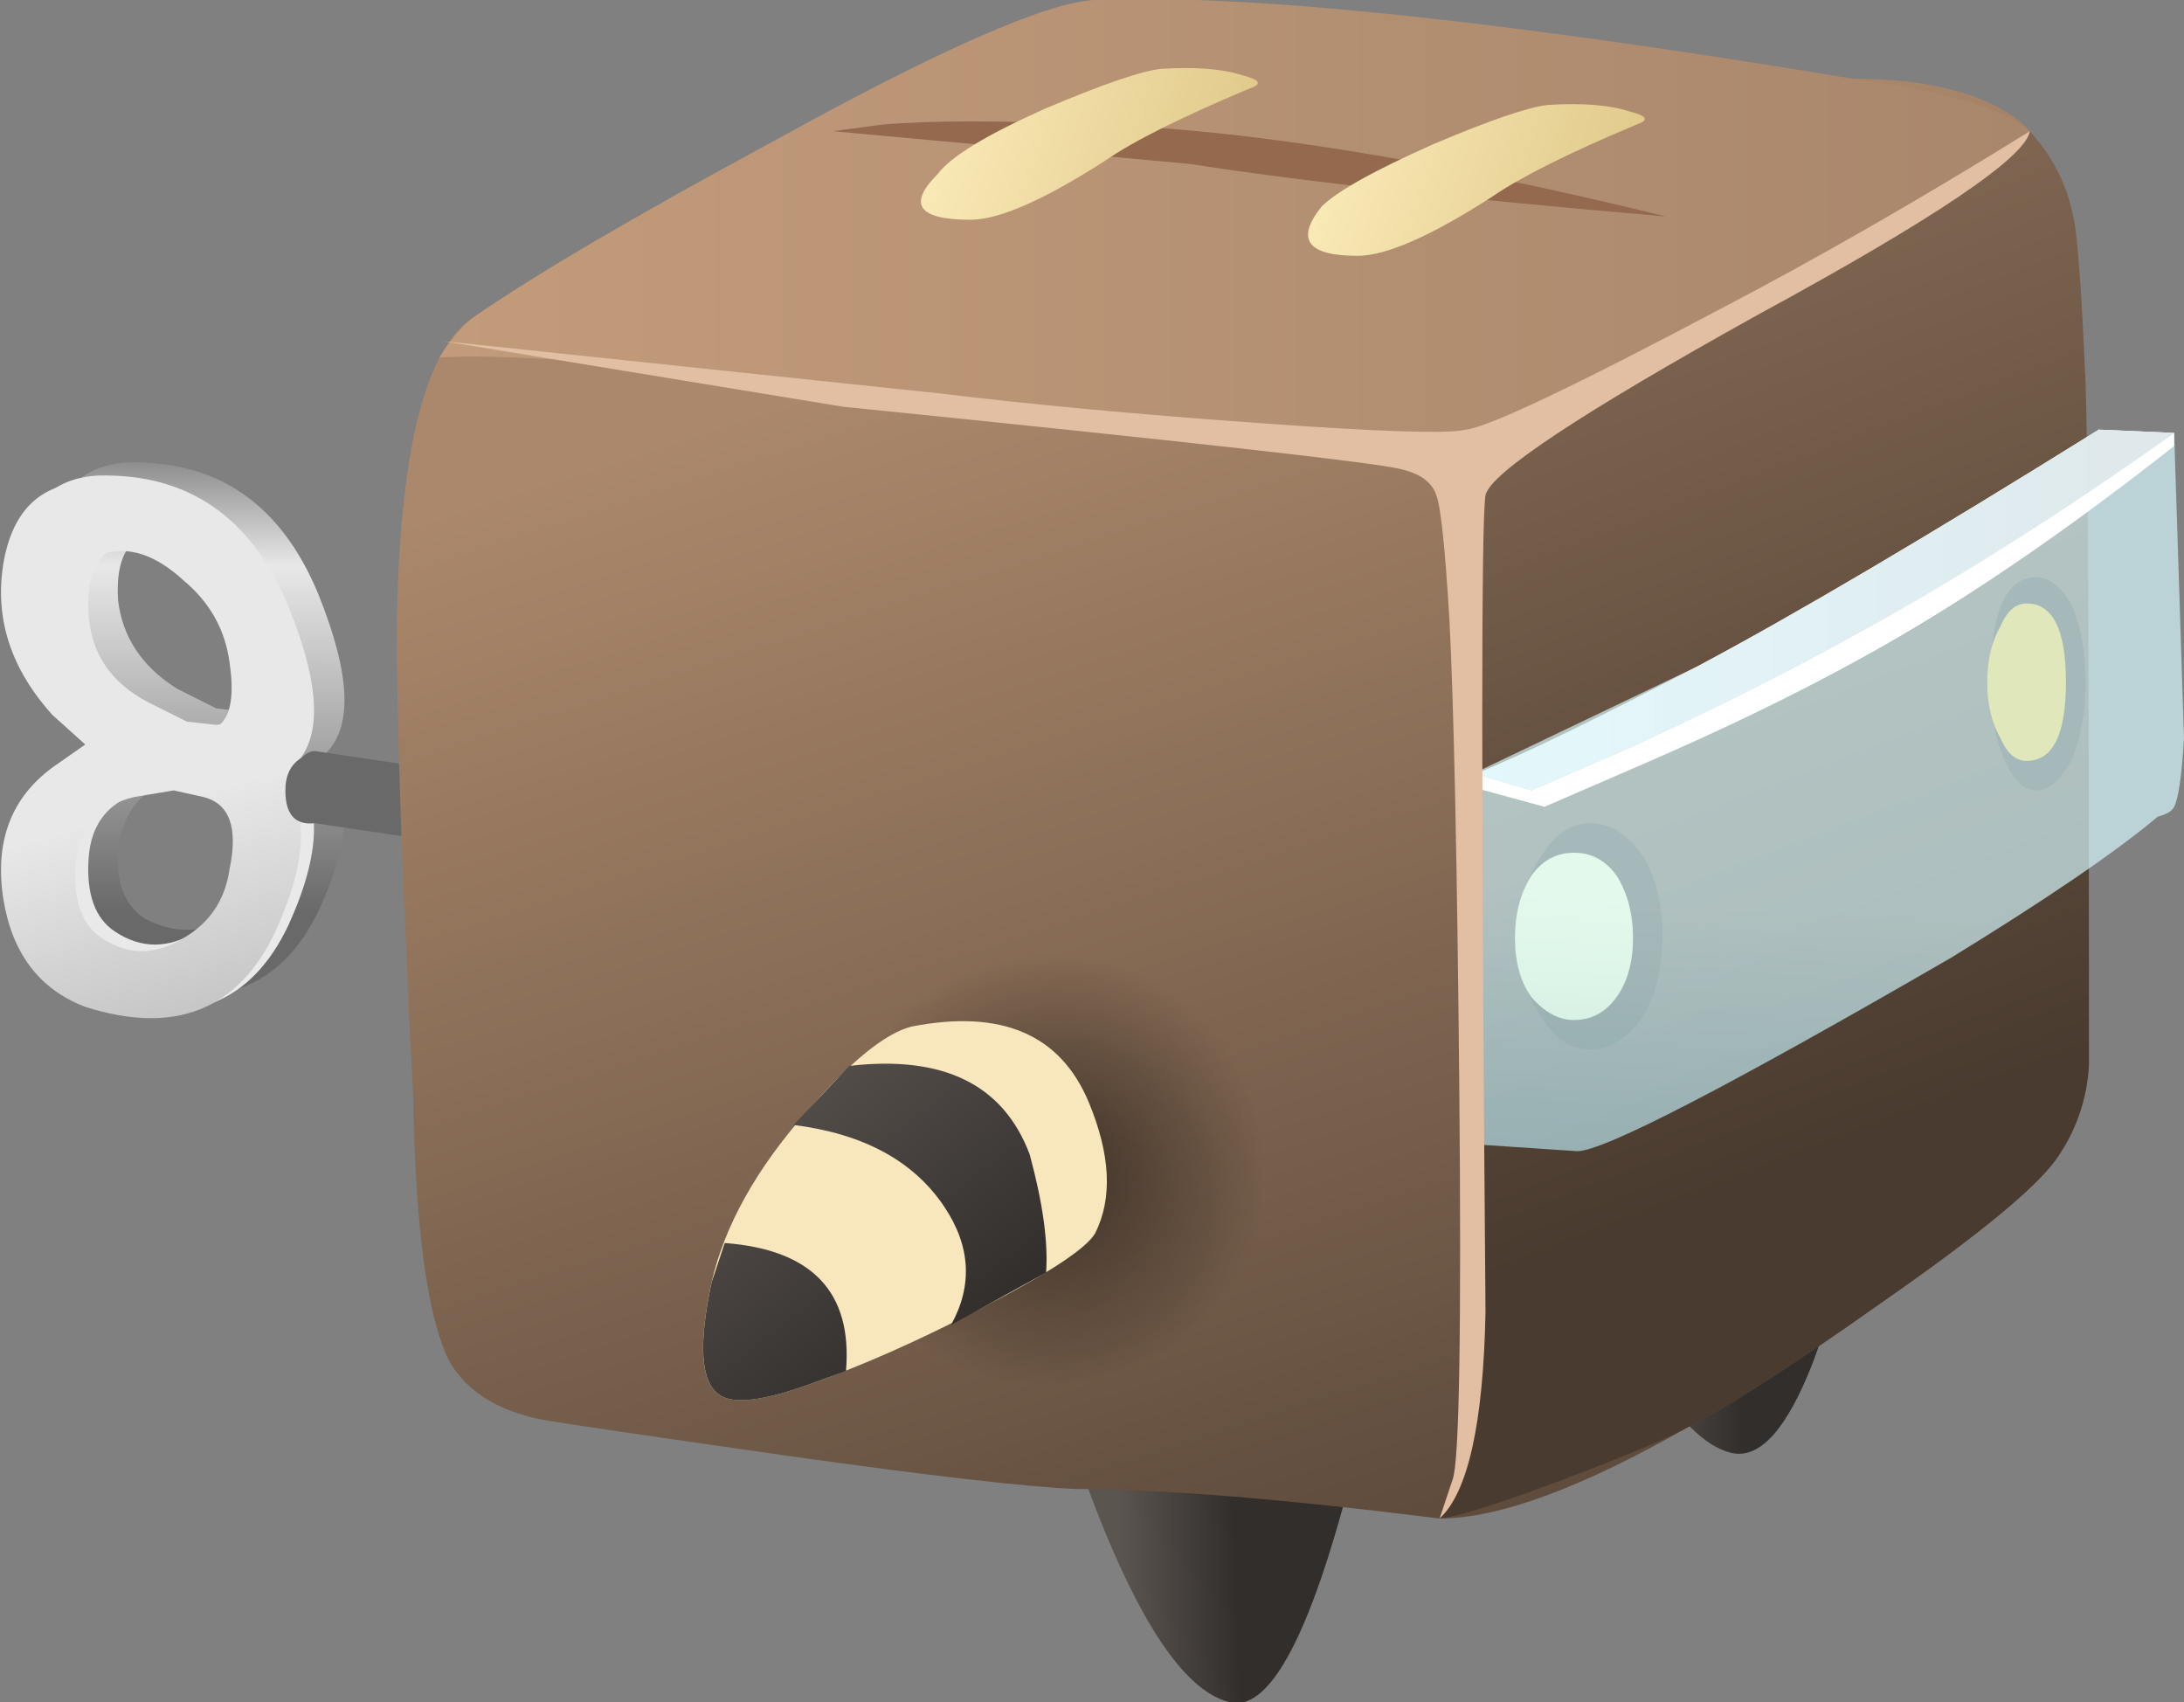 <?xml version="1.0" encoding="iso-8859-1"?>
<!-- Generator: Adobe Illustrator 15.1.0, SVG Export Plug-In . SVG Version: 6.00 Build 0)  -->
<!DOCTYPE svg PUBLIC "-//W3C//DTD SVG 1.1//EN" "http://www.w3.org/Graphics/SVG/1.1/DTD/svg11.dtd">
<svg version="1.1" id="flash0.ai" xmlns="http://www.w3.org/2000/svg" xmlns:xlink="http://www.w3.org/1999/xlink" x="0px" y="0px"
	 width="33.3px" height="25.95px" viewBox="0 0 33.3 25.95" style="enable-background:new 0 0 33.3 25.95;" xml:space="preserve">
<rect x="0" y="0" width="33.3" height="25.95" fill="#808080" stroke="none"/>
<symbol  id="cubimal_1_" viewBox="0.05 -26.863 27.25 25.978">
	<g id="Layer_1_5_">
		<g>
			<g>
				
					<linearGradient id="SVGID_1_" gradientUnits="userSpaceOnUse" x1="367.817" y1="317.526" x2="369.568" y2="317.526" gradientTransform="matrix(0.999 0.043 -0.043 0.999 -342.708 -357.58)">
					<stop  offset="0" style="stop-color:#5B5550"/>
					<stop  offset="1" style="stop-color:#322E2C"/>
				</linearGradient>
				<path style="fill-rule:evenodd;clip-rule:evenodd;fill:url(#SVGID_1_);" d="M10.149-22.3l4.65-0.3c-0.7-3-1.384-4.417-2.05-4.25
					C11.916-26.65,11.05-25.133,10.149-22.3z"/>
				
					<linearGradient id="SVGID_2_" gradientUnits="userSpaceOnUse" x1="375.625" y1="321.021" x2="377.376" y2="321.021" gradientTransform="matrix(0.999 0.043 -0.043 0.999 -342.708 -357.58)">
					<stop  offset="0" style="stop-color:#5B5550"/>
					<stop  offset="1" style="stop-color:#322E2C"/>
				</linearGradient>
				<path style="fill-rule:evenodd;clip-rule:evenodd;fill:url(#SVGID_2_);" d="M17.8-18.45l4.65-0.35
					c-0.333-1.367-0.6-2.317-0.8-2.85c-0.4-1.034-0.816-1.5-1.25-1.4C19.566-22.85,18.7-21.316,17.8-18.45z"/>
			</g>
			<g>
				
					<linearGradient id="SVGID_3_" gradientUnits="userSpaceOnUse" x1="-2109.368" y1="-13442.641" x2="-2090.22" y2="-13442.641" gradientTransform="matrix(0.307 -0.952 0.952 0.307 13452.033 2112.088)">
					<stop  offset="0" style="stop-color:#AB886B"/>
					<stop  offset="1" style="stop-color:#5F4C3D"/>
				</linearGradient>
				<path style="fill-rule:evenodd;clip-rule:evenodd;fill:url(#SVGID_3_);" d="M22.25-2.1c1.133,0,1.983-0.216,2.55-0.65
					c0.366-0.333,0.633-0.8,0.8-1.4c0.167-0.534,0.25-4.383,0.25-11.55v-1.45c-0.033-0.5-0.184-0.95-0.45-1.35
					c-0.267-0.434-1.167-1.184-2.7-2.25c-1.367-0.967-2.35-1.6-2.95-1.9c-1.633-0.934-2.9-1.4-3.8-1.4c-2.4,0.3-4.25,0.45-5.55,0.45
					c-0.767,0.034-2.217,0.2-4.35,0.5c-2.1,0.3-3.35,0.483-3.75,0.55c-0.7,0.133-1.184,0.433-1.45,0.9
					c-0.333,0.667-0.517,2.017-0.55,4.05c-0.167,3.233-0.25,5.6-0.25,7.1C0.083-7.833,0.466-6.25,1.2-5.75
					c0.966,0.667,2.5,1.566,4.6,2.7c2.533,1.4,4.167,2.116,4.9,2.15c0.9,0.033,2.833-0.15,5.8-0.55C19.6-1.883,21.517-2.1,22.25-2.1
					z"/>
				
					<linearGradient id="SVGID_4_" gradientUnits="userSpaceOnUse" x1="-2372.146" y1="-12877.415" x2="-2355.148" y2="-12877.415" gradientTransform="matrix(0.357 -0.934 0.934 0.357 12892.667 2380.169)">
					<stop  offset="0" style="stop-color:#8E715A"/>
					<stop  offset="1" style="stop-color:#493B2F"/>
				</linearGradient>
				<path style="fill-rule:evenodd;clip-rule:evenodd;fill:url(#SVGID_4_);" d="M25.6-4.15c0.066-0.2,0.133-1.067,0.2-2.6
					c0.033-1.066,0.05-4.05,0.05-8.95v-1.45c-0.033-0.5-0.184-0.95-0.45-1.35c-0.267-0.434-1.167-1.184-2.7-2.25
					c-1.367-0.967-2.35-1.6-2.95-1.9c-0.3-0.167-0.933-0.434-1.9-0.8c-0.967-0.366-1.6-0.566-1.9-0.6
					c0.333,0.667,0.483,1.383,0.45,2.15l-0.05,14l0.05,0.15c0.167,0.167,1.083,0.667,2.75,1.5c1.8,0.867,2.967,1.483,3.5,1.85
					c1.5,0.966,2.267,1.466,2.3,1.5C25.283-3.267,25.5-3.684,25.6-4.15z"/>
				<linearGradient id="SVGID_5_" gradientUnits="userSpaceOnUse" x1="0.7" y1="-4.317" x2="24.9" y2="-4.317">
					<stop  offset="0" style="stop-color:#C29B7A"/>
					<stop  offset="1" style="stop-color:#A9876C"/>
				</linearGradient>
				<path style="fill-rule:evenodd;clip-rule:evenodd;fill:url(#SVGID_5_);" d="M24.95-2.9c-0.367-0.367-0.883-0.767-1.55-1.2
					c-0.5-0.3-1.8-0.966-3.9-2c-1.867-0.9-2.9-1.45-3.1-1.65c-0.866,0.066-3.767,0.367-8.7,0.9c-3.733,0.4-6.067,0.567-7,0.5
					c0.167,0.267,0.333,0.467,0.5,0.6c0.966,0.667,2.5,1.566,4.6,2.7c2.533,1.4,4.167,2.116,4.9,2.15c2.267,0.1,6.117-0.3,11.55-1.2
					C23.683-2.3,24.583-2.566,24.95-2.9z"/>
				<path style="fill-rule:evenodd;clip-rule:evenodd;fill:#94694E;" d="M19.399-4.2c-3.133,0.267-5.55,0.534-7.25,0.8L6.7-2.9
					l0.75,0.1c0.767,0.066,1.85,0.066,3.25,0C12.966-2.867,15.866-3.333,19.399-4.2z"/>
				
					<linearGradient id="SVGID_6_" gradientUnits="userSpaceOnUse" x1="-2529.023" y1="-3.094" x2="-2524.473" y2="-3.094" gradientTransform="matrix(1 0 0.31 1 2538.311 0)">
					<stop  offset="0" style="stop-color:#F9E9B5"/>
					<stop  offset="1" style="stop-color:#E1CA8C"/>
				</linearGradient>
				<path style="fill-rule:evenodd;clip-rule:evenodd;fill:url(#SVGID_6_);" d="M11.7-1.95c0.533,0.034,0.95,0,1.25-0.1
					c0.267-0.067,0.3-0.134,0.1-0.2c-1.033-0.434-1.767-0.8-2.2-1.1c-0.934-0.6-1.617-0.9-2.05-0.9c-0.8,0-0.967,0.233-0.5,0.7
					c0.2,0.267,0.75,0.6,1.65,1C10.816-2.184,11.399-1.983,11.7-1.95z"/>
				
					<linearGradient id="SVGID_7_" gradientUnits="userSpaceOnUse" x1="-2522.953" y1="-3.644" x2="-2518.403" y2="-3.644" gradientTransform="matrix(1 0 0.31 1 2538.311 0)">
					<stop  offset="0" style="stop-color:#F9E9B5"/>
					<stop  offset="1" style="stop-color:#E1CA8C"/>
				</linearGradient>
				<path style="fill-rule:evenodd;clip-rule:evenodd;fill:url(#SVGID_7_);" d="M17.6-2.5c0.533,0.033,0.95,0,1.25-0.1
					c0.267-0.066,0.3-0.133,0.1-0.2c-1.034-0.434-1.767-0.8-2.2-1.1c-0.933-0.6-1.617-0.9-2.05-0.9c-0.767,0-0.95,0.25-0.55,0.75
					c0.233,0.233,0.8,0.55,1.7,0.95C16.716-2.733,17.3-2.533,17.6-2.5z"/>
			</g>
			<g>
				
					<radialGradient id="SVGID_8_" cx="9.999" cy="-18.75" r="3.812" gradientTransform="matrix(1 0 0 -1 0 -37.5)" gradientUnits="userSpaceOnUse">
					<stop  offset="0.216" style="stop-color:#000000;stop-opacity:0.377"/>
					<stop  offset="0.867" style="stop-color:#000000;stop-opacity:0"/>
				</radialGradient>
				<path style="fill-rule:evenodd;clip-rule:evenodd;fill:url(#SVGID_8_);" d="M13.85-18.75c0-1.033-0.383-1.934-1.15-2.7
					c-0.733-0.733-1.633-1.1-2.7-1.1c-1.033,0-1.933,0.366-2.7,1.1c-0.733,0.733-1.1,1.634-1.1,2.7c0,1.033,0.367,1.934,1.1,2.7
					c0.767,0.733,1.667,1.1,2.7,1.1c1.067,0,1.967-0.366,2.7-1.1C13.466-16.816,13.85-17.717,13.85-18.75z"/>
				
					<linearGradient id="SVGID_9_" gradientUnits="userSpaceOnUse" x1="-3250.988" y1="-9847.182" x2="-3247.058" y2="-9847.182" gradientTransform="matrix(0.598 -0.801 0.801 0.598 9842.725 3264.996)">
					<stop  offset="0" style="stop-color:#F8E7BD"/>
					<stop  offset="1" style="stop-color:#AEA185"/>
				</linearGradient>
				<path style="fill-rule:evenodd;clip-rule:evenodd;fill:url(#SVGID_9_);" d="M7.899-16.55c1.367,0.267,2.267-0.117,2.7-1.15
					c0.333-0.8,0.367-1.466,0.1-2c-0.133-0.233-0.717-0.616-1.75-1.15c-0.967-0.5-1.833-0.883-2.6-1.15
					c-0.733-0.267-1.2-0.316-1.4-0.15c-0.267,0.2-0.3,0.767-0.1,1.7c0.2,0.867,0.684,1.733,1.45,2.6
					C6.966-17.083,7.5-16.65,7.899-16.55z"/>
				<g>
					
						<linearGradient id="SVGID_10_" gradientUnits="userSpaceOnUse" x1="-3276.553" y1="-9661.703" x2="-3271.027" y2="-9661.703" gradientTransform="matrix(0.611 -0.792 0.792 0.611 9658.058 3290.373)">
						<stop  offset="0" style="stop-color:#5B5550"/>
						<stop  offset="1" style="stop-color:#322E2C"/>
					</linearGradient>
					<path style="fill-rule:evenodd;clip-rule:evenodd;fill:url(#SVGID_10_);" d="M9.95-20.3L8.5-21.1c0.333,0.6,0.3,1.2-0.1,1.8
						c-0.467,0.7-1.233,1.116-2.3,1.25l0.85,0.9c1.433,0.167,2.35-0.284,2.75-1.35C9.899-19.233,9.983-19.833,9.95-20.3z"/>
					
						<linearGradient id="SVGID_11_" gradientUnits="userSpaceOnUse" x1="-3276.552" y1="-9665.315" x2="-3271.026" y2="-9665.315" gradientTransform="matrix(0.611 -0.792 0.792 0.611 9658.058 3290.373)">
						<stop  offset="0" style="stop-color:#5B5550"/>
						<stop  offset="1" style="stop-color:#322E2C"/>
					</linearGradient>
					<path style="fill-rule:evenodd;clip-rule:evenodd;fill:url(#SVGID_11_);" d="M6.899-21.8L6.35-22
						c-0.733-0.267-1.2-0.316-1.4-0.15c-0.267,0.2-0.3,0.767-0.1,1.7l0.2,0.6C6.383-19.95,7-20.6,6.899-21.8z"/>
				</g>
			</g>
			<g>
				<g>
					<path style="fill-rule:evenodd;clip-rule:evenodd;fill:#3D3227;" d="M19.35-15.15c0-0.5-0.1-0.917-0.3-1.25
						c-0.233-0.333-0.5-0.5-0.8-0.5c-0.3,0-0.55,0.167-0.75,0.5c-0.233,0.333-0.35,0.75-0.35,1.25c0,0.466,0.117,0.867,0.35,1.2
						c0.2,0.333,0.45,0.5,0.75,0.5c0.3,0,0.567-0.167,0.8-0.5C19.25-14.283,19.35-14.684,19.35-15.15z"/>
					
						<linearGradient id="SVGID_12_" gradientUnits="userSpaceOnUse" x1="508.601" y1="-16806.129" x2="511.556" y2="-16806.129" gradientTransform="matrix(-0.059 -0.998 0.998 -0.059 16824.81 -501.691)">
						<stop  offset="0" style="stop-color:#FDF8C4"/>
						<stop  offset="0.859" style="stop-color:#EEC12D"/>
					</linearGradient>
					<path style="fill-rule:evenodd;clip-rule:evenodd;fill:url(#SVGID_12_);" d="M18.899-15.2c0-0.366-0.083-0.667-0.25-0.9
						c-0.167-0.233-0.383-0.35-0.65-0.35c-0.233,0-0.45,0.117-0.65,0.35c-0.167,0.233-0.25,0.534-0.25,0.9
						c0,0.367,0.083,0.684,0.25,0.95c0.167,0.233,0.383,0.35,0.65,0.35c0.267,0,0.483-0.117,0.65-0.35
						C18.816-14.517,18.899-14.833,18.899-15.2z"/>
				</g>
				<g>
					<path style="fill-rule:evenodd;clip-rule:evenodd;fill:#3D3227;" d="M25.8-11.3c0-0.434-0.067-0.817-0.2-1.15
						c-0.167-0.333-0.35-0.5-0.55-0.5c-0.2,0-0.367,0.167-0.5,0.5c-0.134,0.3-0.2,0.684-0.2,1.15c0,1.066,0.233,1.6,0.7,1.6
						c0.2,0,0.383-0.15,0.55-0.45C25.733-10.483,25.8-10.867,25.8-11.3z"/>
					
						<linearGradient id="SVGID_13_" gradientUnits="userSpaceOnUse" x1="541.52" y1="-16832.359" x2="544.276" y2="-16832.359" gradientTransform="matrix(-0.064 -0.998 0.998 -0.064 16857.731 -538.936)">
						<stop  offset="0" style="stop-color:#FDF8C4"/>
						<stop  offset="0.859" style="stop-color:#EEC12D"/>
					</linearGradient>
					<path style="fill-rule:evenodd;clip-rule:evenodd;fill:url(#SVGID_13_);" d="M25.5-11.3c0-0.8-0.2-1.2-0.6-1.2
						c-0.167,0-0.3,0.117-0.4,0.35c-0.133,0.233-0.2,0.517-0.2,0.85c0,0.333,0.066,0.616,0.2,0.85c0.1,0.233,0.233,0.35,0.4,0.35
						C25.3-10.1,25.5-10.5,25.5-11.3z"/>
				</g>
			</g>
			<g>
				
					<linearGradient id="SVGID_14_" gradientUnits="userSpaceOnUse" x1="503.354" y1="-16429.574" x2="515.98" y2="-16429.574" gradientTransform="matrix(-0.012 -1 0.999 -0.06 16446.842 -497.505)">
					<stop  offset="0" style="stop-color:#D8F9FF;stop-opacity:0.678"/>
					<stop  offset="1" style="stop-color:#74B5C6;stop-opacity:0.698"/>
				</linearGradient>
				<path style="fill-rule:evenodd;clip-rule:evenodd;fill:url(#SVGID_14_);" d="M26-7.45l1.15-0.05l0.15-4.65
					c-0.033-0.567-0.083-0.917-0.15-1.05c-0.033-0.066-0.116-0.116-0.25-0.15c-0.633-0.533-1.683-1.25-3.15-2.15
					c-3.4-1.967-5.3-2.95-5.7-2.95l-1.5,0.1l-0.1,5.65l3.45,1.65C21.399-10.25,23.433-9.05,26-7.45z"/>
				<g>
					<path style="fill-rule:evenodd;clip-rule:evenodd;fill:#FFFFFF;" d="M27.149-7.5v-0.2c-1.733-1.366-3.333-2.45-4.8-3.25
						c-0.967-0.533-2.066-1.066-3.3-1.6l-1.5-0.65l-1.1,0.3v0.2h0.05l0.85-0.25l1.5,0.65c1.233,0.566,2.333,1.116,3.3,1.65
						C23.75-9.783,25.416-8.733,27.149-7.5z"/>
					<path style="fill-rule:evenodd;clip-rule:evenodd;fill:#FFFFFF;" d="M17.35-12.95L16.5-12.7c0.733,0.3,1.867,0.85,3.4,1.65
						c1.5,0.8,3.533,2,6.1,3.6l1.15-0.05c-1.733-1.233-3.4-2.283-5-3.15c-0.967-0.534-2.066-1.083-3.3-1.65L17.35-12.95z"/>
					<linearGradient id="SVGID_15_" gradientUnits="userSpaceOnUse" x1="14.975" y1="-10.2" x2="28.425" y2="-10.2">
						<stop  offset="0" style="stop-color:#D8F9FF;stop-opacity:0.678"/>
						<stop  offset="1" style="stop-color:#CFDADE;stop-opacity:0.698"/>
					</linearGradient>
					<path style="fill-rule:evenodd;clip-rule:evenodd;fill:url(#SVGID_15_);" d="M17.35-12.95L16.5-12.7
						c0.733,0.3,1.867,0.85,3.4,1.65c1.5,0.8,3.533,2,6.1,3.6l1.15-0.05c-1.733-1.233-3.4-2.283-5-3.15
						c-0.967-0.534-2.066-1.083-3.3-1.65L17.35-12.95z"/>
				</g>
			</g>
			<g>
				<path style="fill-rule:evenodd;clip-rule:evenodd;fill:#E2BEA2;" d="M24.95-2.9c-0.067-0.4-1.45-1.333-4.15-2.8
					c-2.7-1.5-4.083-2.417-4.15-2.75c-0.066-0.366-0.066-4.517,0-12.45c-0.033-1.7-0.267-2.75-0.7-3.15l0.2,0.6
					c0.1,0.267,0.134,2.267,0.1,6c-0.033,3.434-0.083,5.8-0.15,7.1c-0.066,1.1-0.133,1.733-0.2,1.9c-0.066,0.2-0.25,0.333-0.55,0.4
					c-0.4,0.1-3.233,0.417-8.5,0.95l-6.1,1l7.6-0.8c1.367-0.167,2.983-0.317,4.85-0.45c1.833-0.133,2.883-0.167,3.15-0.1
					c0.333,0.034,1.633,0.65,3.9,1.85C21.716-4.833,23.283-3.934,24.95-2.9z"/>
			</g>
		</g>
	</g>
</symbol>
<symbol  id="cubimal_x5F_mc" viewBox="-0.385 -26.813 33.285 25.978">
	<g id="Layer_5_1_">
	</g>
	<g id="Layer_4_2_">
	</g>
	<g id="Layer_2_copy_2_">
	</g>
	<g id="Layer_2_2_">
	</g>
	<g id="Layer_1_9_">
		
			<use xlink:href="#cubimal_x5F_scene1"  width="33.285" height="25.978" x="0.015" y="-26.863" transform="matrix(1 0 0 1 -0.4 0.05)" style="overflow:visible;"/>
	</g>
	<g id="Layer_6_1_">
	</g>
</symbol>
<symbol  id="cubimal_x5F_scene1" viewBox="0.015 -26.863 33.285 25.978">
	<g id="Layer_1_8_">
		
			<use xlink:href="#winder_x5F_static"  width="10.185" height="8.474" x="0.015" y="-8.472" transform="matrix(1 0 0 1 0 -7.95)" style="overflow:visible;"/>
		
			<use xlink:href="#cubimal_1_"  width="27.25" height="25.978" x="0.05" y="-26.863" transform="matrix(1 0 0 1 6 0)" style="overflow:visible;"/>
	</g>
</symbol>
<symbol  id="winder_x5F_static" viewBox="0.015 -8.472 10.185 8.474">
	<g id="Layer_4_1_">
		
			<use xlink:href="#winderedge"  width="4.537" height="8.127" x="0.015" y="-8.126" transform="matrix(1 0 0 1 0.7 0)" style="overflow:visible;"/>
	</g>
	<g id="Layer_3_1_">
		
			<use xlink:href="#winderfacehighlight"  width="4.573" height="8.174" x="0.016" y="-8.173" transform="matrix(1 0 0 1 0.2 -0.2)" style="overflow:visible;"/>
	</g>
	<g id="Layer_2_copy_1_">
		
			<use xlink:href="#winderface1a"  width="4.573" height="8.174" x="0.015" y="-8.172" transform="matrix(1 0 0 1 0 -0.3)" style="overflow:visible;"/>
	</g>
	<g id="Layer_1_7_">
		<g>
			
				<linearGradient id="SVGID_16_" gradientUnits="userSpaceOnUse" x1="1514.581" y1="-17621.961" x2="1515.9" y2="-17621.961" gradientTransform="matrix(-0.171 -0.985 0.985 -0.171 17629.527 -1517.632)">
				<stop  offset="0" style="stop-color:#8F8F8F"/>
				<stop  offset="0.228" style="stop-color:#E8E8E8"/>
				<stop  offset="1" style="stop-color:#696969"/>
			</linearGradient>
			<path style="fill-rule:evenodd;clip-rule:evenodd;fill:url(#SVGID_16_);" d="M10.2-6.3L4.8-5.5C4.5-5.533,4.351-5.366,4.351-5
				c0,0.233,0.083,0.4,0.25,0.5c0.066,0.066,0.133,0.1,0.2,0.1l5.4-0.8V-6.3z"/>
		</g>
	</g>
</symbol>
<symbol  id="winderedge" viewBox="0.015 -8.126 4.537 8.127">
	<g id="Layer_1_4_">
		<g>
			
				<linearGradient id="SVGID_17_" gradientUnits="userSpaceOnUse" x1="5.21" y1="-16351.518" x2="12.035" y2="-16351.518" gradientTransform="matrix(1.465202e-004 -1 1 -0.001 16353.803 -11.179)">
				<stop  offset="0" style="stop-color:#8F8F8F"/>
				<stop  offset="0.228" style="stop-color:#E8E8E8"/>
				<stop  offset="1" style="stop-color:#696969"/>
			</linearGradient>
			<path style="fill-rule:evenodd;clip-rule:evenodd;fill:url(#SVGID_17_);" d="M3.5-5.899c0.066,0.6-0.083,0.983-0.45,1.15L2.6-4.7
				C2.367-4.7,2.167-4.733,2-4.8c-0.533-0.167-0.833-0.533-0.9-1.1c-0.034-0.5,0.1-0.85,0.4-1.05c0.434-0.233,0.867-0.233,1.3,0
				C3.2-6.716,3.434-6.366,3.5-5.899z M0.05-1.25c0.1,0.8,0.5,1.216,1.2,1.25c1.367,0.033,2.333-0.633,2.9-2
				c0.5-1.233,0.534-2.05,0.1-2.45c0.434-0.533,0.4-1.333-0.1-2.4c-0.567-1.167-1.533-1.533-2.9-1.1c-0.7,0.233-1.1,0.767-1.2,1.6
				c-0.133,0.867,0.117,1.533,0.75,2L1.25-4L0.8-3.55C0.167-2.85-0.083-2.083,0.05-1.25z M3.5-2.75C3.434-2.25,3.2-1.833,2.8-1.5
				C2.367-1.1,1.934-0.966,1.5-1.1c-0.3-0.133-0.434-0.467-0.4-1C1.167-2.666,1.467-3.116,2-3.45l0.6-0.3L3.05-3.8
				C3.417-3.766,3.566-3.416,3.5-2.75z"/>
		</g>
	</g>
</symbol>
<symbol  id="winderface1a" viewBox="0.015 -8.172 4.573 8.174">
	<g id="Layer_1_2_">
		
			<linearGradient id="SVGID_18_" gradientUnits="userSpaceOnUse" x1="-1922.741" y1="-13815.255" x2="-1913.569" y2="-13815.255" gradientTransform="matrix(0.273 -0.962 0.962 0.273 13816.877 1916.718)">
			<stop  offset="0" style="stop-color:#E8E8E8"/>
			<stop  offset="1" style="stop-color:#878787"/>
		</linearGradient>
		<path style="fill-rule:evenodd;clip-rule:evenodd;fill:url(#SVGID_18_);" d="M2.05-4.8c-0.566-0.133-0.867-0.483-0.9-1.05
			c-0.033-0.533,0.1-0.9,0.4-1.1c0.4-0.267,0.817-0.267,1.25,0C3.2-6.717,3.433-6.367,3.5-5.9c0.133,0.633,0,1-0.4,1.1L2.65-4.7
			L2.05-4.8z M0.05-1.25C0.183-0.45,0.6-0.033,1.3,0c1.367,0.033,2.333-0.633,2.9-2c0.5-1.233,0.517-2.05,0.05-2.45
			c0.467-0.5,0.45-1.3-0.05-2.4C3.633-8.05,2.667-8.433,1.3-8C0.6-7.733,0.183-7.183,0.05-6.35c-0.133,0.867,0.117,1.533,0.75,2
			L1.3-4L0.8-3.55C0.167-2.85-0.083-2.083,0.05-1.25z M3.5-2.75C3.433-2.25,3.2-1.833,2.8-1.5C2.367-1.1,1.95-0.967,1.55-1.1
			c-0.3-0.133-0.433-0.467-0.4-1c0.033-0.6,0.333-1.05,0.9-1.35l0.6-0.3L3.1-3.8C3.467-3.767,3.6-3.417,3.5-2.75z"/>
	</g>
</symbol>
<symbol  id="winderfacehighlight" viewBox="0.016 -8.173 4.573 8.174">
	<g id="Layer_1_3_">
		
			<linearGradient id="SVGID_19_" gradientUnits="userSpaceOnUse" x1="-1922.741" y1="-13815.255" x2="-1913.569" y2="-13815.255" gradientTransform="matrix(0.273 -0.962 0.962 0.273 13816.877 1916.718)">
			<stop  offset="0" style="stop-color:#E8E8E8"/>
			<stop  offset="1" style="stop-color:#EDEDED"/>
		</linearGradient>
		<path style="fill-rule:evenodd;clip-rule:evenodd;fill:url(#SVGID_19_);" d="M2.05-4.8c-0.567-0.133-0.867-0.483-0.9-1.05
			c-0.033-0.533,0.1-0.9,0.4-1.1c0.4-0.267,0.817-0.267,1.25,0C3.2-6.717,3.434-6.367,3.5-5.9c0.1,0.6-0.034,0.967-0.4,1.1L2.65-4.7
			L2.05-4.8z M0.05-1.25C0.184-0.45,0.601-0.034,1.3,0c1.367,0.034,2.333-0.633,2.9-2c0.5-1.233,0.517-2.05,0.05-2.45
			c0.466-0.5,0.45-1.3-0.05-2.4C3.634-8.05,2.667-8.434,1.3-8c-0.7,0.267-1.117,0.817-1.25,1.65c-0.133,0.867,0.117,1.534,0.75,2
			L1.3-4L0.8-3.55C0.167-2.851-0.083-2.084,0.05-1.25z M1.55-1.101c-0.3-0.133-0.433-0.466-0.4-1c0.033-0.6,0.333-1.05,0.9-1.35
			l0.6-0.3l0.45-0.05c0.366,0.033,0.5,0.383,0.4,1.05C3.434-2.25,3.2-1.834,2.8-1.5C2.367-1.101,1.95-0.967,1.55-1.101z"/>
	</g>
</symbol>
<use xlink:href="#cubimal_x5F_mc"  width="33.285" height="25.978" id="cubimal" x="-0.385" y="-26.813" transform="matrix(1 0 0 -1 0.4 -0.85)" style="overflow:visible;"/>
</svg>

